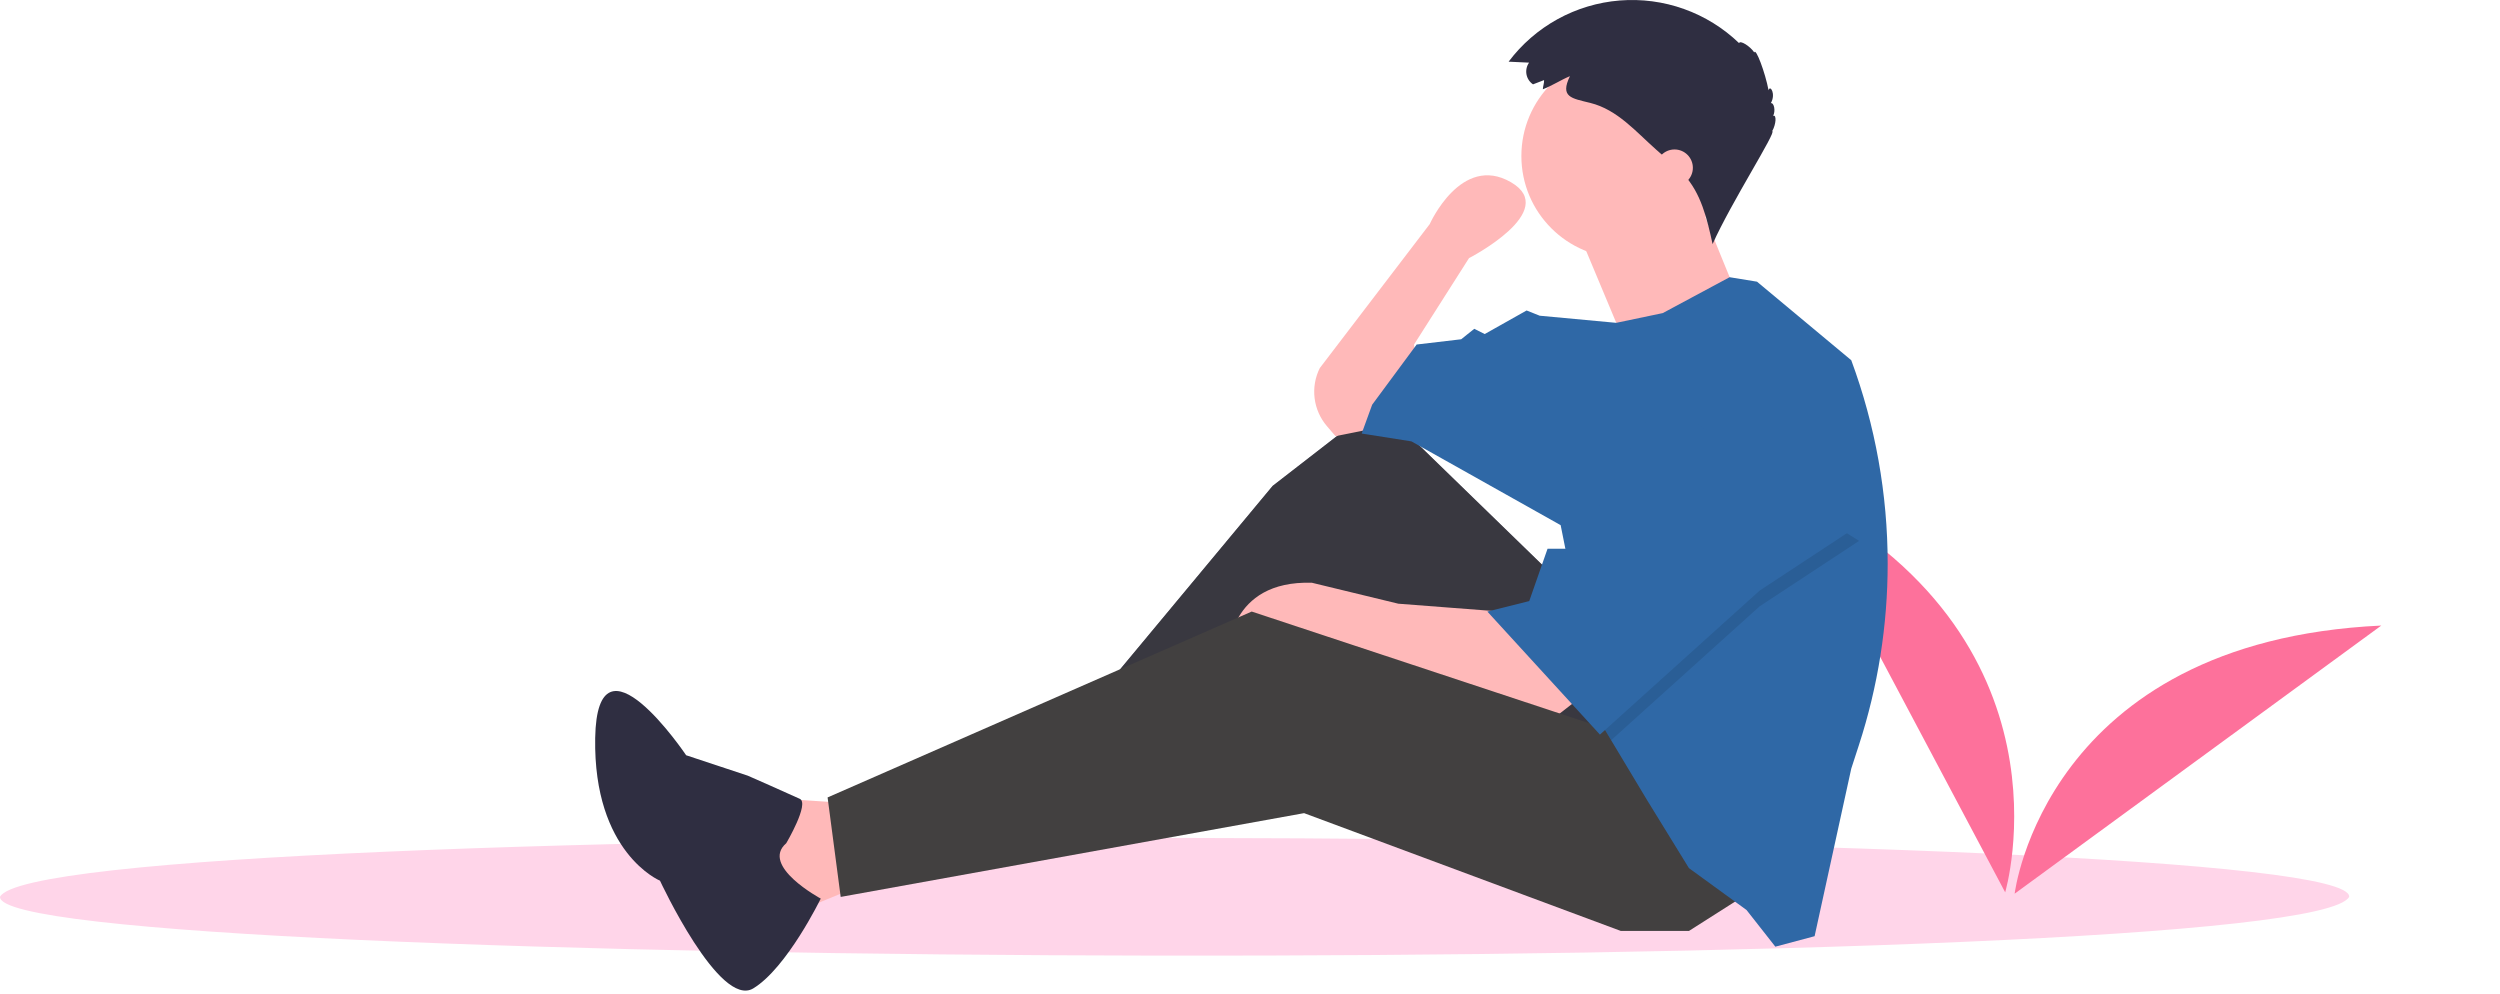 <svg width="790" height="314" viewBox="0 0 790 314" fill="none" xmlns="http://www.w3.org/2000/svg">
<path d="M742.344 283.386C728.448 309.262 -1.104 307.09 0.001 283.385C13.898 257.51 743.45 259.682 742.344 283.386Z" fill="#FFD5E9"/>
<path d="M633.637 281.974C633.637 281.974 657.647 201.187 566.338 155.193L633.637 281.974Z" fill="#FD719B"/>
<path d="M636.629 282.405C636.629 282.405 646.146 202.673 752.488 197.675L636.629 282.405Z" fill="#FD719B"/>
<path d="M265.656 253.644L240.837 251.99L249.11 289.218L277.238 277.636L265.656 253.644Z" fill="#FFB9B9"/>
<path d="M493.165 184.15L435.254 127.894L402.162 153.54L336.804 232.134L344.25 243.716L423.672 189.942L477.446 260.263L528.739 234.616L493.165 184.15Z" fill="#2F2E41"/>
<path opacity="0.55" d="M493.165 184.15L435.254 127.894L402.162 153.54L336.804 232.134L344.25 243.716L423.672 189.942L477.446 260.263L528.739 234.616L493.165 184.15Z" fill="#424040"/>
<path d="M498.13 221.379L490.684 227.171L430.29 206.488L416.226 200.697L388.098 206.488C388.098 206.488 388.098 183.323 414.572 184.151L441.873 190.769L474.138 193.251L498.13 221.379Z" fill="#FFB9B9"/>
<path d="M551.904 282.6L533.703 294.182H512.193L412.089 256.953L265.656 283.427L261.519 251.99L395.543 193.251L513.021 232.134L551.904 282.6Z" fill="#424040"/>
<path d="M434.427 135.34L422.017 137.822L419.313 134.667C417.172 132.169 415.816 129.095 415.414 125.83C415.012 122.565 415.582 119.254 417.053 116.312V116.312L451.8 70.81C451.8 70.81 461.728 48.472 477.447 57.573C493.166 66.673 464.21 81.565 464.21 81.565L446.837 108.866L448.491 122.93L434.427 135.34Z" fill="#FFB9B9"/>
<path d="M513.021 81.565C530.84 81.565 545.286 67.119 545.286 49.3C545.286 31.48 530.84 17.035 513.021 17.035C495.202 17.035 480.756 31.48 480.756 49.3C480.756 67.119 495.202 81.565 513.021 81.565Z" fill="#FFB9B9"/>
<path d="M498.543 72.878L513.435 108.452L549.009 93.561C549.009 93.561 537.427 65.432 537.427 64.605C537.427 63.778 498.543 72.878 498.543 72.878Z" fill="#FFB9B9"/>
<path d="M596.504 178.12C596.504 197.592 593.436 216.943 587.412 235.46L584.997 242.889L573.414 295.837L561.005 299.146L551.904 287.564L533.704 274.327L520.467 252.817L509.116 233.905L505.575 227.998L493.166 165.95L446.009 139.476L430.29 136.994L433.6 127.894L447.664 108.866L461.728 107.211L465.865 103.902L469.174 105.557L482.411 98.111L486.547 99.765L510.738 102.016L525.431 98.938L546.56 87.596L555.214 89.01L584.997 113.83C592.61 134.409 596.507 156.177 596.504 178.12V178.12Z" fill="#2F68A6"/>
<path d="M248.456 266.455C248.456 266.455 255.866 253.896 252.736 252.43C249.606 250.964 236.314 245.119 236.314 245.119L216.822 238.659C216.822 238.659 188.696 196.858 188.079 233.209C187.461 269.559 208.558 278.297 208.558 278.297C208.558 278.297 227.373 318.79 238.032 312.333C248.69 305.876 259.355 283.957 259.355 283.957C259.355 283.957 240.135 273.625 248.456 266.455Z" fill="#2F2E41"/>
<path opacity="0.1" d="M587.478 170.914L556.041 191.596L509.116 233.905L505.575 227.998L495.647 178.359H498.129L523.776 131.203L587.478 170.914Z" fill="black"/>
<path d="M523.776 126.239L498.129 173.395H489.029L483.238 189.942L470.001 193.251L505.575 232.134L556.041 186.632L587.478 165.95L523.776 126.239Z" fill="#2F68A6"/>
<path d="M487.925 25.309L484.43 26.654C483.892 26.29 483.432 25.823 483.078 25.279C482.723 24.735 482.481 24.125 482.364 23.486C482.248 22.848 482.261 22.192 482.401 21.558C482.541 20.924 482.807 20.324 483.182 19.794L476.722 19.492C480.869 13.969 486.141 9.389 492.191 6.056C498.24 2.723 504.928 0.713 511.813 0.158C518.697 -0.397 525.621 0.516 532.126 2.837C538.631 5.158 544.569 8.834 549.547 13.622C549.841 12.609 553.047 14.58 554.356 16.578C554.796 14.93 557.802 22.898 558.866 28.531C559.358 26.655 561.251 29.683 559.593 32.588C560.643 32.435 561.118 35.123 560.305 36.62C561.454 36.08 561.26 39.289 560.014 41.434C561.654 41.288 547.078 63.909 541.177 77.129C539.463 69.256 537.537 60.965 532.011 55.1C531.072 54.103 530.044 53.196 529.017 52.289L523.463 47.387C517.005 41.686 511.131 34.651 502.528 32.52C496.615 31.056 492.877 30.726 496.099 24.064C493.188 25.278 490.47 27.085 487.533 28.213C487.572 27.282 487.983 26.241 487.925 25.309Z" fill="#2F2E41"/>
<path d="M529.153 58.814C532.352 58.814 534.945 56.221 534.945 53.023C534.945 49.824 532.352 47.231 529.153 47.231C525.955 47.231 523.362 49.824 523.362 53.023C523.362 56.221 525.955 58.814 529.153 58.814Z" fill="#FFB9B9"/>
</svg>
